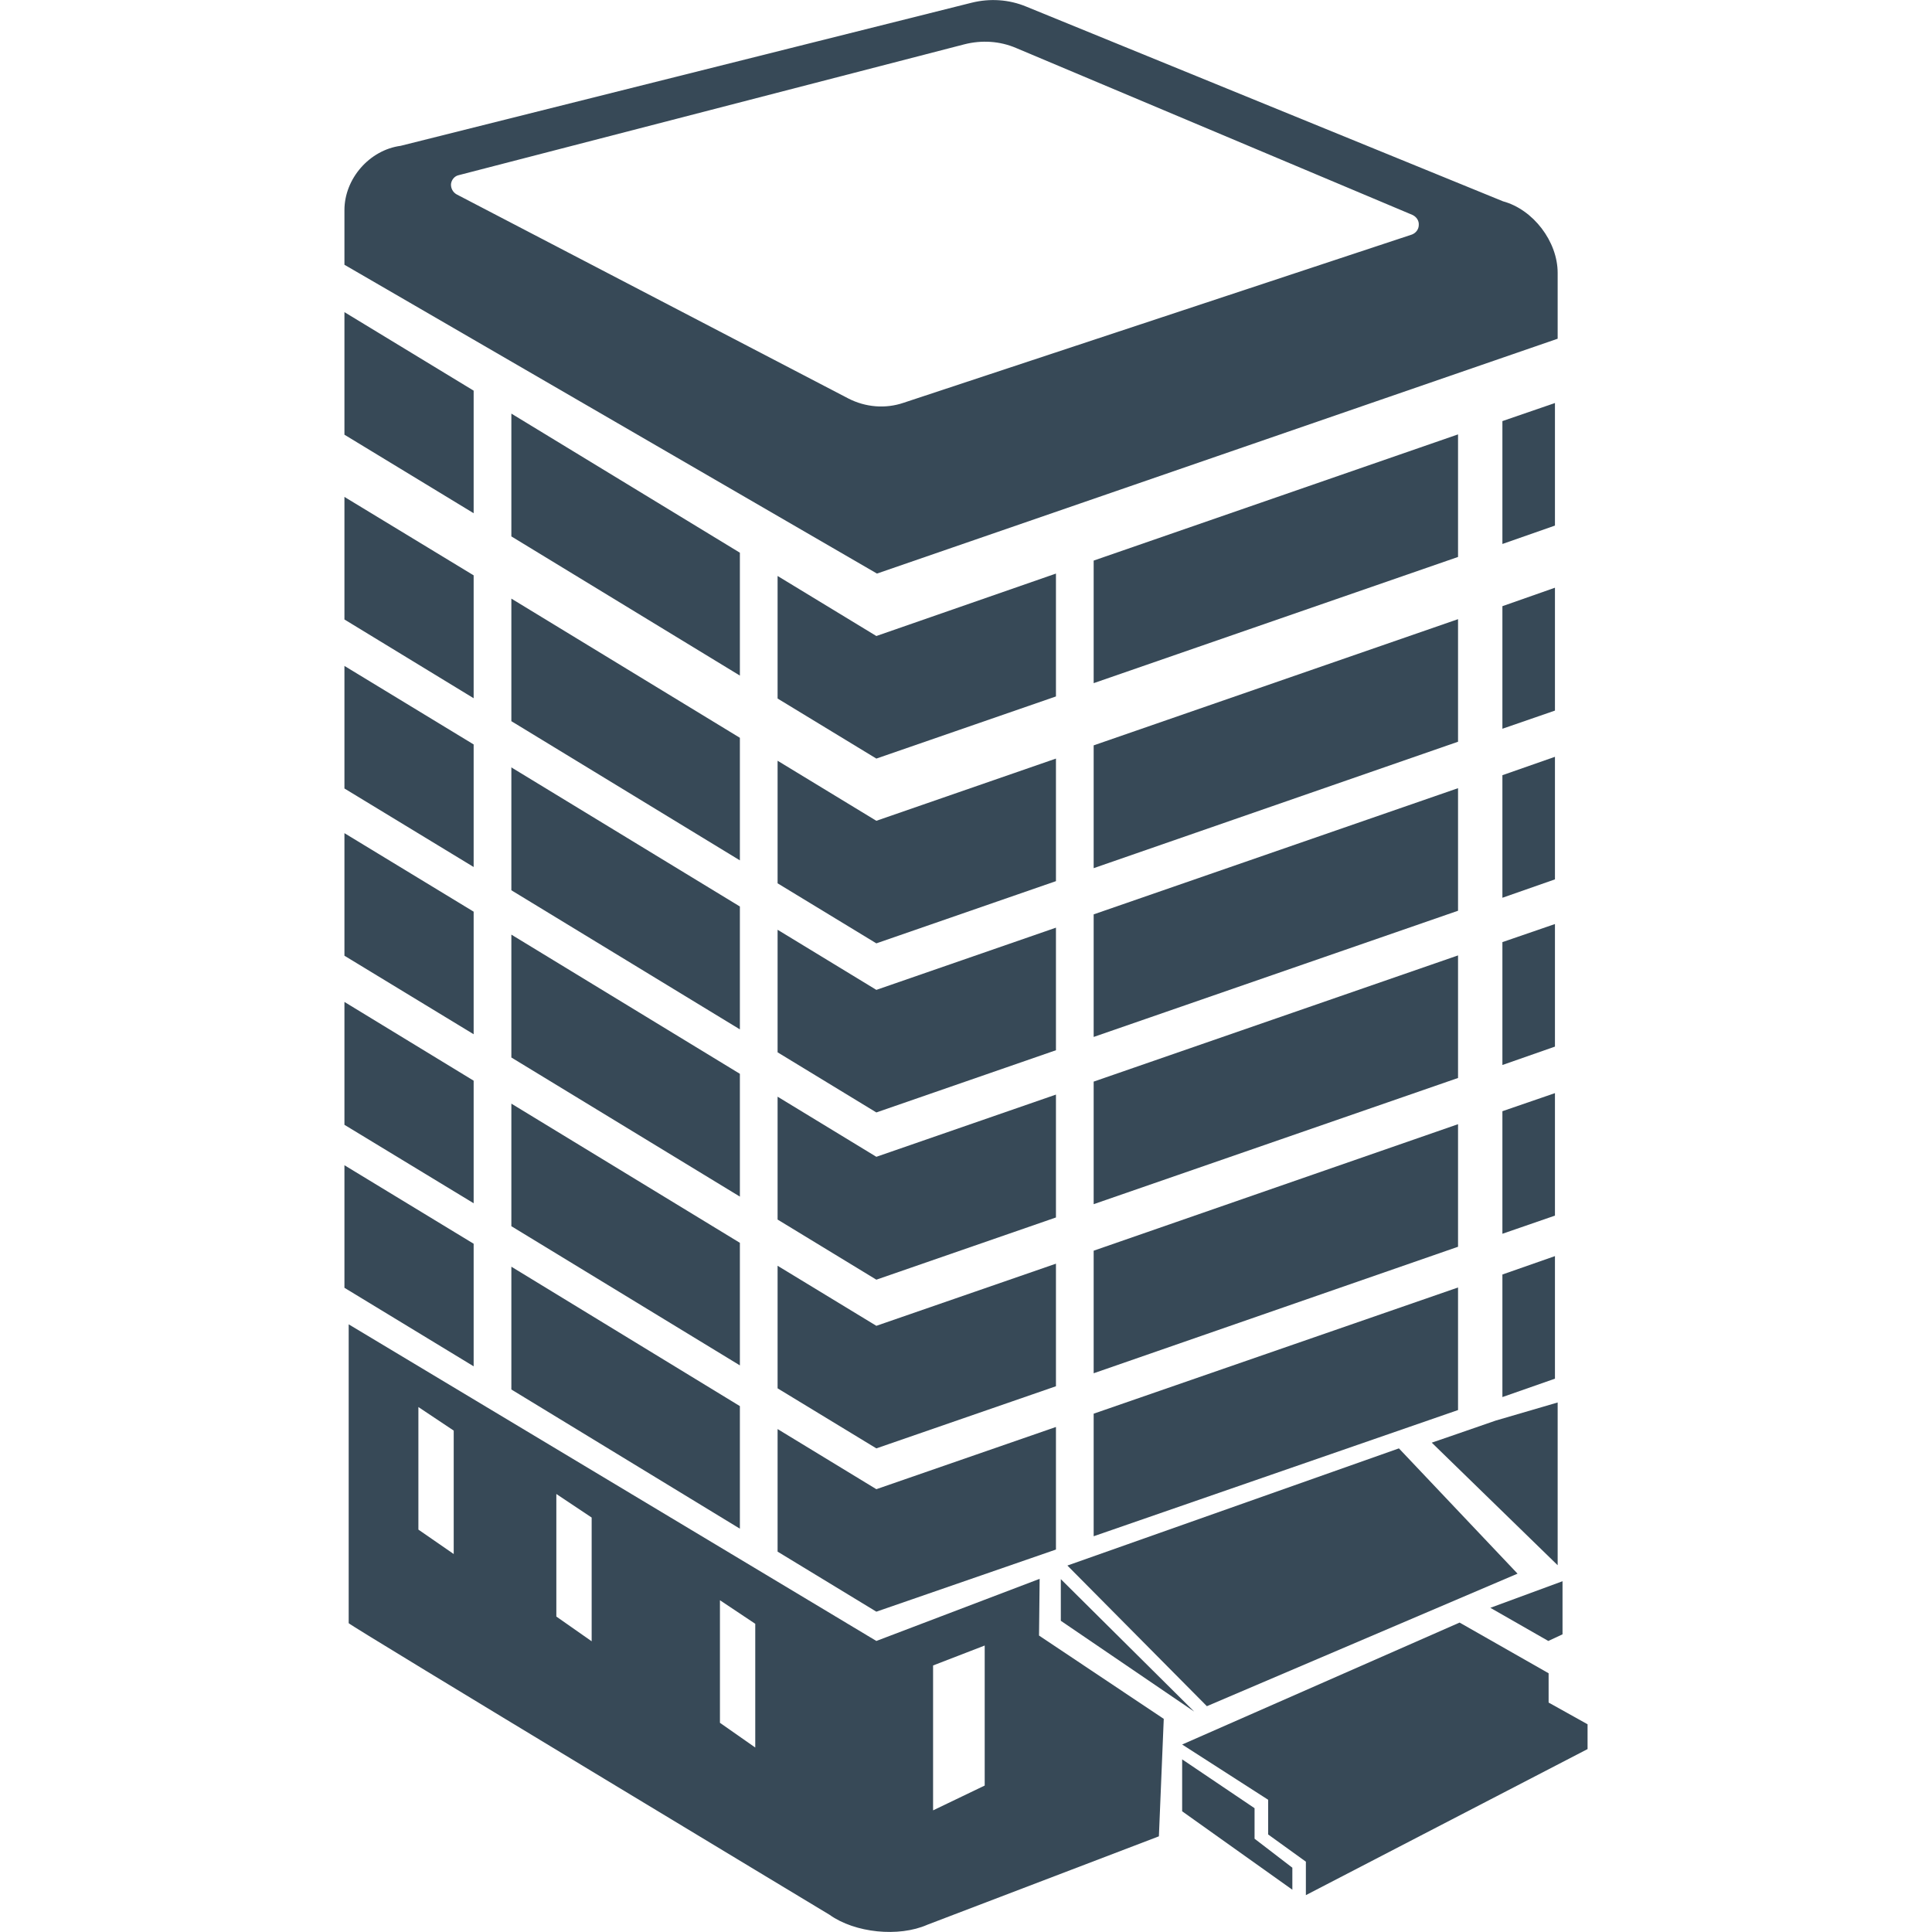 <?xml version="1.0" encoding="UTF-8"?>
<svg xmlns="http://www.w3.org/2000/svg" xmlns:xlink="http://www.w3.org/1999/xlink" width="25pt" height="25pt" viewBox="0 0 25 25" version="1.1">
<g id="surface1">
<path style=" stroke:none;fill-rule:nonzero;fill:rgb(21.569%,28.627%,34.118%);fill-opacity:1;" d="M 20.219 21.148 L 20.219 20.461 L 19.285 20.805 L 20.035 21.234 Z M 20.219 21.148 "/>
<path style=" stroke:none;fill-rule:nonzero;fill:rgb(21.569%,28.627%,34.118%);fill-opacity:1;" d="M 6.617 17.98 L 9.574 19.781 L 9.574 18.195 L 6.617 16.391 Z M 6.617 17.98 "/>
<path style=" stroke:none;fill-rule:nonzero;fill:rgb(21.569%,28.627%,34.118%);fill-opacity:1;" d="M 19.441 18.078 L 20.121 17.84 L 20.121 16.254 L 19.441 16.492 Z M 19.441 18.078 "/>
<path style=" stroke:none;fill-rule:nonzero;fill:rgb(21.569%,28.627%,34.118%);fill-opacity:1;" d="M 14.152 19.879 L 18.867 18.246 L 18.867 16.66 L 14.152 18.293 Z M 14.152 19.879 "/>
<path style=" stroke:none;fill-rule:nonzero;fill:rgb(21.569%,28.627%,34.118%);fill-opacity:1;" d="M 6.129 16.094 L 4.457 15.078 L 4.457 16.664 L 6.129 17.68 Z M 6.129 16.094 "/>
<path style=" stroke:none;fill-rule:nonzero;fill:rgb(21.569%,28.627%,34.118%);fill-opacity:1;" d="M 10.062 18.492 L 10.062 20.078 L 11.34 20.855 L 13.664 20.051 L 13.664 18.465 L 11.34 19.27 Z M 10.062 18.492 "/>
<path style=" stroke:none;fill-rule:nonzero;fill:rgb(21.569%,28.627%,34.118%);fill-opacity:1;" d="M 9.574 16.082 L 6.617 14.281 L 6.617 15.867 L 9.574 17.668 Z M 9.574 16.082 "/>
<path style=" stroke:none;fill-rule:nonzero;fill:rgb(21.569%,28.627%,34.118%);fill-opacity:1;" d="M 19.441 15.965 L 20.121 15.73 L 20.121 14.145 L 19.441 14.379 Z M 19.441 15.965 "/>
<path style=" stroke:none;fill-rule:nonzero;fill:rgb(21.569%,28.627%,34.118%);fill-opacity:1;" d="M 14.152 17.77 L 18.867 16.133 L 18.867 14.547 L 14.152 16.184 Z M 14.152 17.77 "/>
<path style=" stroke:none;fill-rule:nonzero;fill:rgb(21.569%,28.627%,34.118%);fill-opacity:1;" d="M 6.129 13.984 L 4.457 12.965 L 4.457 14.555 L 6.129 15.57 Z M 6.129 13.984 "/>
<path style=" stroke:none;fill-rule:nonzero;fill:rgb(21.569%,28.627%,34.118%);fill-opacity:1;" d="M 13.664 16.352 L 11.34 17.156 L 10.062 16.379 L 10.062 17.965 L 11.34 18.742 L 13.664 17.938 Z M 13.664 16.352 "/>
<path style=" stroke:none;fill-rule:nonzero;fill:rgb(21.569%,28.627%,34.118%);fill-opacity:1;" d="M 9.574 13.895 L 6.617 12.094 L 6.617 13.684 L 9.574 15.484 Z M 9.574 13.895 "/>
<path style=" stroke:none;fill-rule:nonzero;fill:rgb(21.569%,28.627%,34.118%);fill-opacity:1;" d="M 19.441 13.781 L 20.121 13.543 L 20.121 11.957 L 19.441 12.191 Z M 19.441 13.781 "/>
<path style=" stroke:none;fill-rule:nonzero;fill:rgb(21.569%,28.627%,34.118%);fill-opacity:1;" d="M 14.152 15.582 L 18.867 13.949 L 18.867 12.363 L 14.152 13.996 Z M 14.152 15.582 "/>
<path style=" stroke:none;fill-rule:nonzero;fill:rgb(21.569%,28.627%,34.118%);fill-opacity:1;" d="M 6.129 11.797 L 4.457 10.781 L 4.457 12.367 L 6.129 13.383 Z M 6.129 11.797 "/>
<path style=" stroke:none;fill-rule:nonzero;fill:rgb(21.569%,28.627%,34.118%);fill-opacity:1;" d="M 13.664 14.164 L 11.34 14.969 L 10.062 14.191 L 10.062 15.781 L 11.34 16.559 L 13.664 15.754 Z M 13.664 14.164 "/>
<path style=" stroke:none;fill-rule:nonzero;fill:rgb(21.569%,28.627%,34.118%);fill-opacity:1;" d="M 9.574 11.73 L 6.617 9.93 L 6.617 11.52 L 9.574 13.32 Z M 9.574 11.73 "/>
<path style=" stroke:none;fill-rule:nonzero;fill:rgb(21.569%,28.627%,34.118%);fill-opacity:1;" d="M 19.441 11.617 L 20.121 11.379 L 20.121 9.793 L 19.441 10.031 Z M 19.441 11.617 "/>
<path style=" stroke:none;fill-rule:nonzero;fill:rgb(21.569%,28.627%,34.118%);fill-opacity:1;" d="M 14.152 13.418 L 18.867 11.785 L 18.867 10.199 L 14.152 11.832 Z M 14.152 13.418 "/>
<path style=" stroke:none;fill-rule:nonzero;fill:rgb(21.569%,28.627%,34.118%);fill-opacity:1;" d="M 6.129 9.633 L 4.457 8.617 L 4.457 10.203 L 6.129 11.219 Z M 6.129 9.633 "/>
<path style=" stroke:none;fill-rule:nonzero;fill:rgb(21.569%,28.627%,34.118%);fill-opacity:1;" d="M 13.664 12.004 L 11.34 12.809 L 10.062 12.031 L 10.062 13.617 L 11.34 14.395 L 13.664 13.59 Z M 13.664 12.004 "/>
<path style=" stroke:none;fill-rule:nonzero;fill:rgb(21.569%,28.627%,34.118%);fill-opacity:1;" d="M 9.574 9.547 L 6.617 7.746 L 6.617 9.332 L 9.574 11.133 Z M 9.574 9.547 "/>
<path style=" stroke:none;fill-rule:nonzero;fill:rgb(21.569%,28.627%,34.118%);fill-opacity:1;" d="M 19.441 9.43 L 20.121 9.195 L 20.121 7.605 L 19.441 7.844 Z M 19.441 9.43 "/>
<path style=" stroke:none;fill-rule:nonzero;fill:rgb(21.569%,28.627%,34.118%);fill-opacity:1;" d="M 14.152 11.234 L 18.867 9.598 L 18.867 8.012 L 14.152 9.645 Z M 14.152 11.234 "/>
<path style=" stroke:none;fill-rule:nonzero;fill:rgb(21.569%,28.627%,34.118%);fill-opacity:1;" d="M 6.129 7.445 L 4.457 6.43 L 4.457 8.016 L 6.129 9.035 Z M 6.129 7.445 "/>
<path style=" stroke:none;fill-rule:nonzero;fill:rgb(21.569%,28.627%,34.118%);fill-opacity:1;" d="M 13.664 9.816 L 11.34 10.621 L 10.062 9.844 L 10.062 11.43 L 11.34 12.207 L 13.664 11.402 Z M 13.664 9.816 "/>
<path style=" stroke:none;fill-rule:nonzero;fill:rgb(21.569%,28.627%,34.118%);fill-opacity:1;" d="M 9.574 7.152 L 6.617 5.352 L 6.617 6.941 L 9.574 8.742 Z M 9.574 7.152 "/>
<path style=" stroke:none;fill-rule:nonzero;fill:rgb(21.569%,28.627%,34.118%);fill-opacity:1;" d="M 20.121 5.215 L 19.441 5.449 L 19.441 7.039 L 20.121 6.801 Z M 20.121 5.215 "/>
<path style=" stroke:none;fill-rule:nonzero;fill:rgb(21.569%,28.627%,34.118%);fill-opacity:1;" d="M 14.152 8.84 L 18.867 7.207 L 18.867 5.621 L 14.152 7.254 Z M 14.152 8.84 "/>
<path style=" stroke:none;fill-rule:nonzero;fill:rgb(21.569%,28.627%,34.118%);fill-opacity:1;" d="M 6.129 5.055 L 4.457 4.039 L 4.457 5.625 L 6.129 6.641 Z M 6.129 5.055 "/>
<path style=" stroke:none;fill-rule:nonzero;fill:rgb(21.569%,28.627%,34.118%);fill-opacity:1;" d="M 13.664 7.422 L 11.34 8.23 L 10.062 7.453 L 10.062 9.039 L 11.34 9.816 L 13.664 9.012 Z M 13.664 7.422 "/>
<path style=" stroke:none;fill-rule:nonzero;fill:rgb(21.569%,28.627%,34.118%);fill-opacity:1;" d="M 20.156 4.383 L 20.156 3.531 C 20.156 3.125 19.84 2.711 19.449 2.605 L 13.281 0.086 C 13.055 -0.008 12.809 -0.023 12.574 0.035 L 5.184 1.887 C 4.781 1.941 4.457 2.312 4.457 2.719 L 4.457 3.426 L 11.348 7.422 Z M 10.977 5.156 L 5.91 2.516 C 5.859 2.488 5.832 2.434 5.836 2.379 C 5.844 2.324 5.883 2.277 5.938 2.266 L 12.477 0.574 C 12.703 0.516 12.938 0.531 13.148 0.621 L 18.277 2.781 C 18.328 2.805 18.363 2.855 18.359 2.91 C 18.359 2.969 18.32 3.016 18.27 3.035 L 11.695 5.211 C 11.457 5.293 11.199 5.27 10.977 5.156 Z M 10.977 5.156 "/>
<path style=" stroke:none;fill-rule:nonzero;fill:rgb(21.569%,28.627%,34.118%);fill-opacity:1;" d="M 13.453 20.43 L 11.34 21.234 L 4.512 17.137 L 4.512 21.004 C 4.57 21.062 10.734 24.777 10.734 24.777 C 11.062 25.012 11.629 25.07 12 24.906 L 14.996 23.762 L 15.059 22.242 L 13.445 21.164 Z M 5.871 20.109 L 5.414 19.793 L 5.414 18.207 L 5.871 18.512 Z M 7.656 21.238 L 7.199 20.918 L 7.199 19.332 L 7.656 19.637 Z M 9.773 22.613 L 9.316 22.293 L 9.316 20.707 L 9.773 21.012 Z M 12.742 23.105 L 12.074 23.426 L 12.074 21.551 L 12.742 21.293 Z M 12.742 23.105 "/>
<path style=" stroke:none;fill-rule:nonzero;fill:rgb(21.569%,28.627%,34.118%);fill-opacity:1;" d="M 19.637 20.363 L 18.102 18.742 L 13.812 20.258 L 15.617 22.078 Z M 19.637 20.363 "/>
<path style=" stroke:none;fill-rule:nonzero;fill:rgb(21.569%,28.627%,34.118%);fill-opacity:1;" d="M 13.727 20.973 L 15.453 22.148 L 13.727 20.434 Z M 13.727 20.973 "/>
<path style=" stroke:none;fill-rule:nonzero;fill:rgb(21.569%,28.627%,34.118%);fill-opacity:1;" d="M 16.234 23.398 L 15.297 22.766 L 15.297 23.438 L 16.723 24.453 L 16.723 24.168 L 16.234 23.793 Z M 16.234 23.398 "/>
<path style=" stroke:none;fill-rule:nonzero;fill:rgb(21.569%,28.627%,34.118%);fill-opacity:1;" d="M 20.039 22.031 L 20.039 21.652 L 18.887 20.996 L 15.297 22.574 L 16.41 23.289 L 16.41 23.738 L 16.898 24.09 L 16.898 24.523 L 20.543 22.633 L 20.543 22.312 Z M 20.039 22.031 "/>
<path style=" stroke:none;fill-rule:nonzero;fill:rgb(21.569%,28.627%,34.118%);fill-opacity:1;" d="M 18.867 18.551 L 18.527 18.668 L 20.156 20.254 L 20.156 18.148 L 19.352 18.383 Z M 18.867 18.551 "/>
</g>
</svg>
